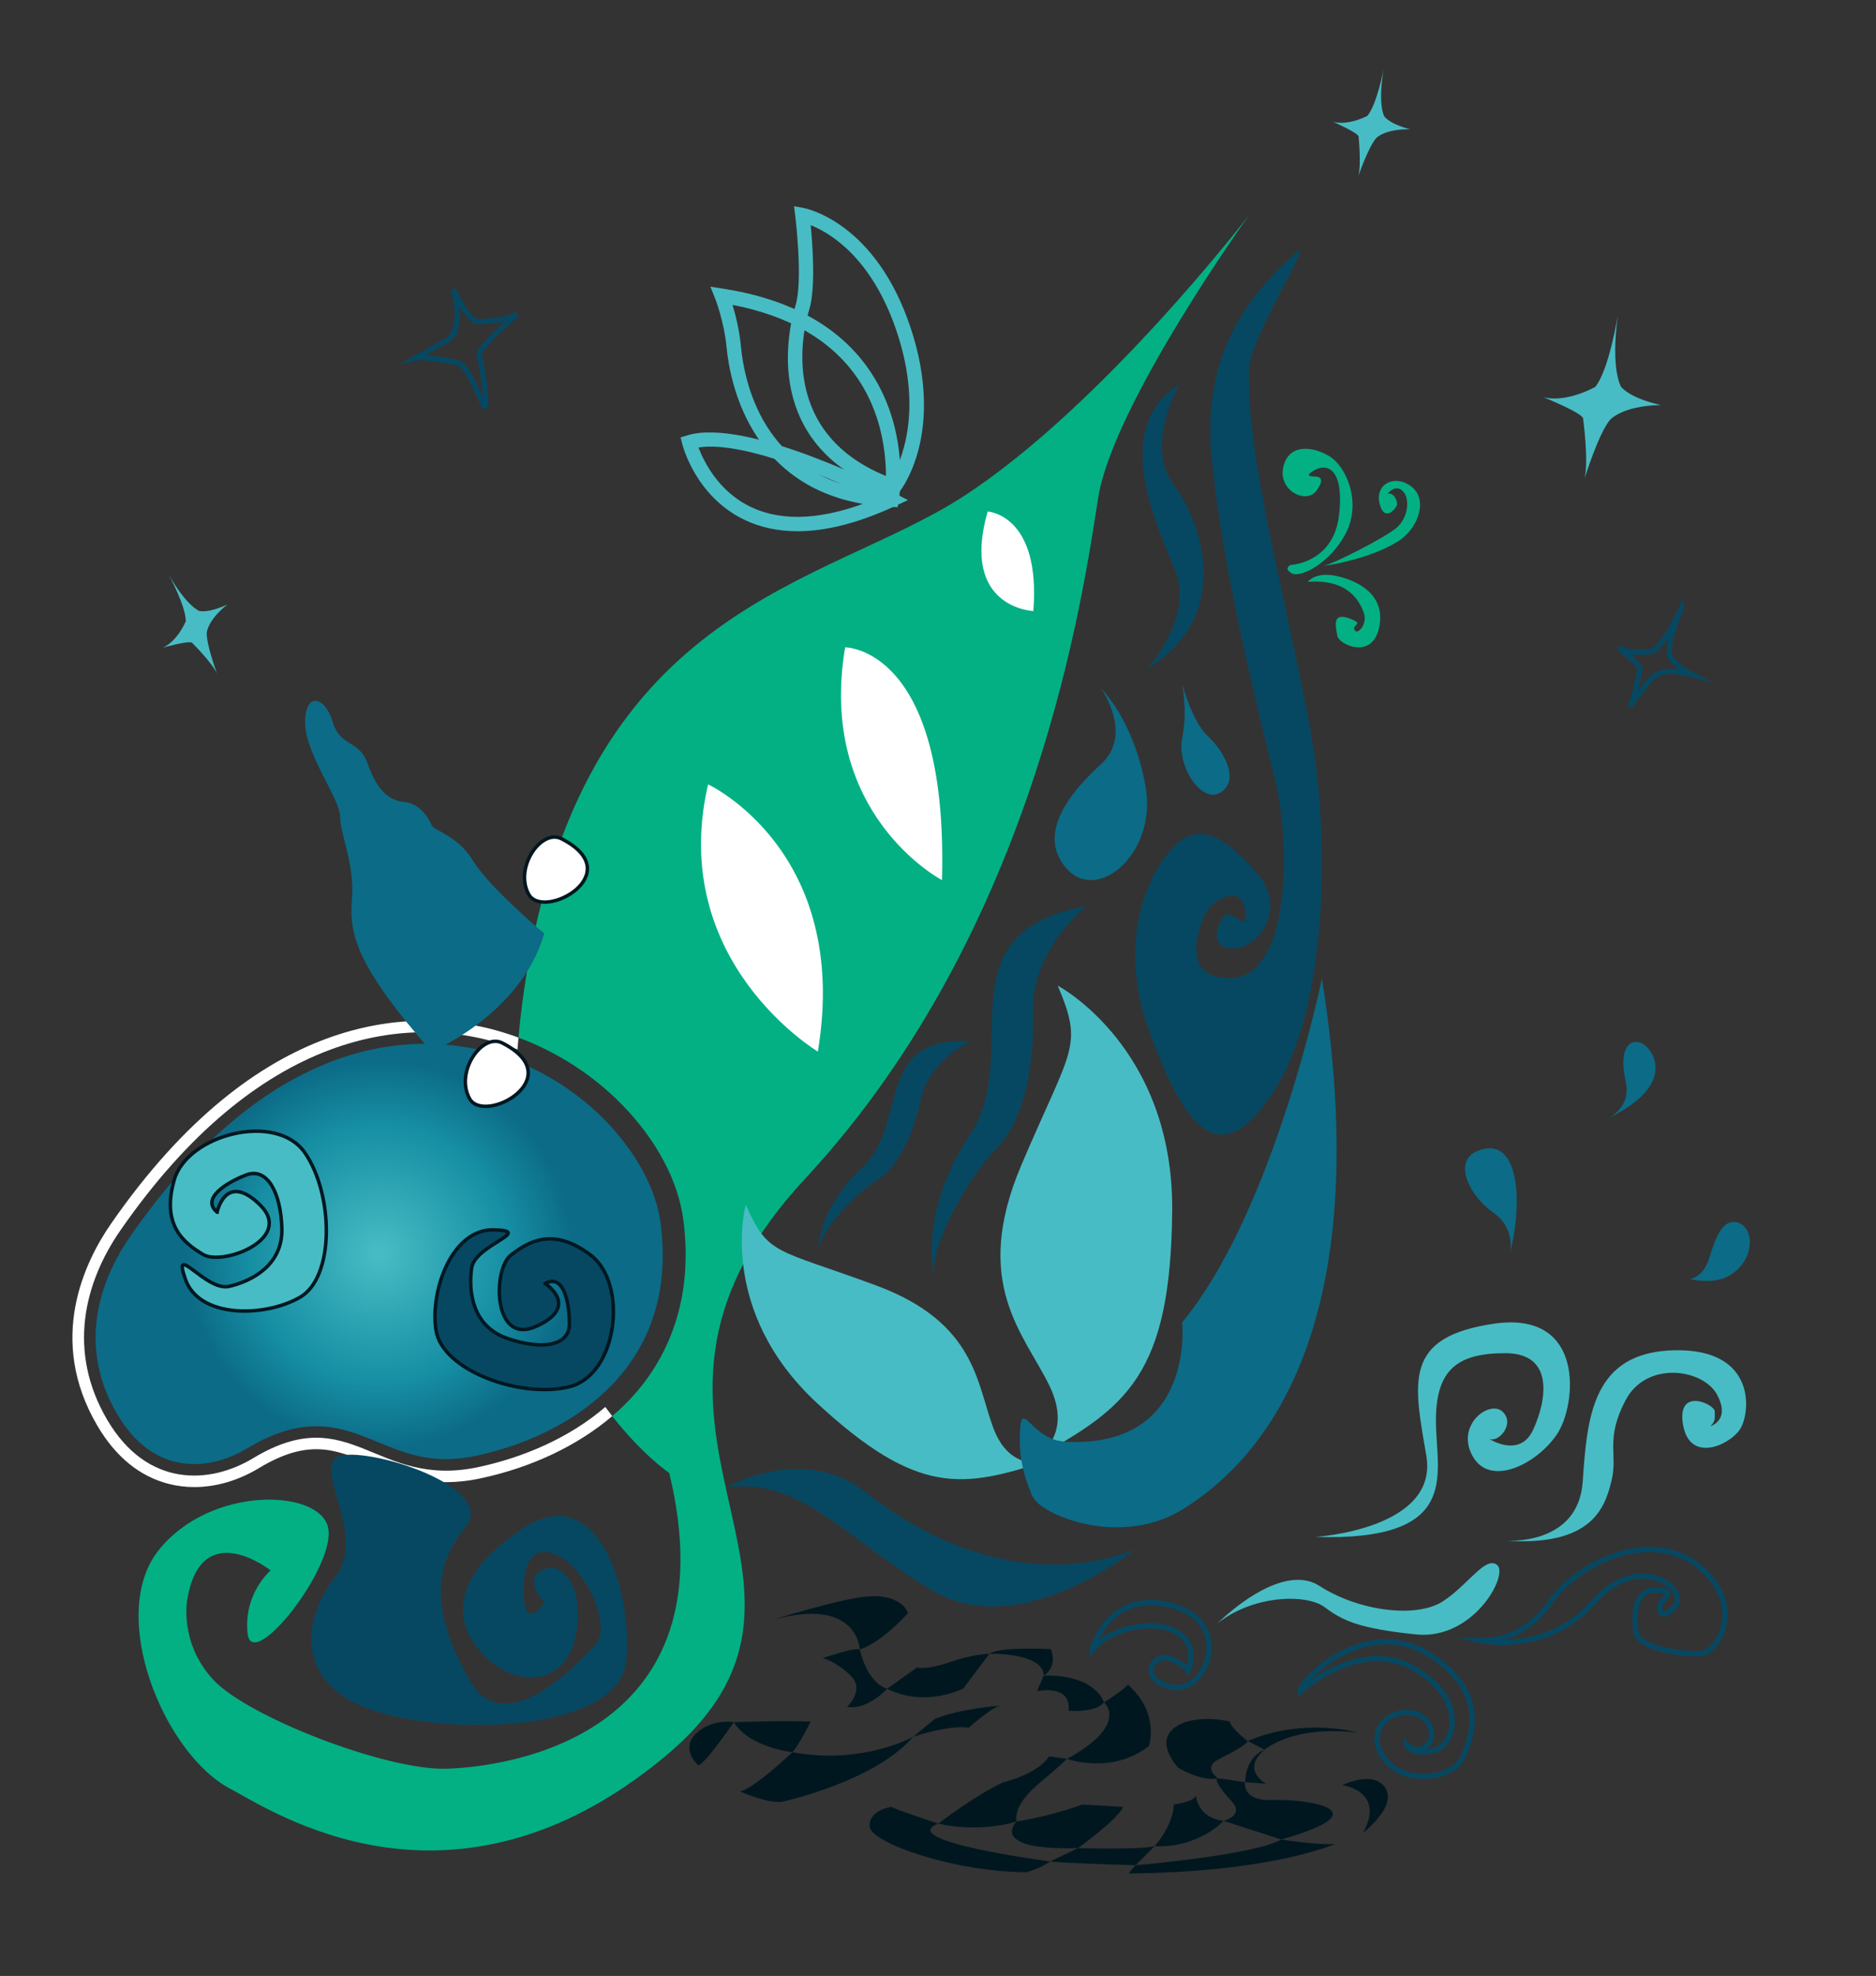 <?xml version="1.0" encoding="UTF-8"?><svg id="Color1" xmlns="http://www.w3.org/2000/svg" xmlns:xlink="http://www.w3.org/1999/xlink" viewBox="0 0 1080 1137"><rect x="0" y="0" width="1080" height="1137" fill="#333333" stroke="none"/><defs><style>.cls-1,.cls-2,.cls-3{fill:none;}.cls-2{stroke:#064862;stroke-width:3px;}.cls-2,.cls-4,.cls-3{stroke-miterlimit:10;}.cls-5{fill:#011720;}.cls-6{fill:#03b083;}.cls-7,.cls-4{fill:#fff;}.cls-8{fill:#064862;}.cls-9{fill:#0c6b86;}.cls-10{fill:#48bcc4;}.cls-4,.cls-3{stroke:#011720;stroke-width:2px;}.cls-11{fill:url(#Degradado_sin_nombre_34);}</style><radialGradient id="Degradado_sin_nombre_34" cx="218.29" cy="721.54" fx="218.29" fy="721.54" r="143.66" gradientUnits="userSpaceOnUse"><stop offset="0" stop-color="#48bdc5"/><stop offset=".52" stop-color="#168ea3"/><stop offset=".78" stop-color="#0c6b87"/><stop offset=".99" stop-color="#0c6b87"/></radialGradient></defs><path class="cls-1" d="m69.35,707.93c-21.06,30.38-30.66,69.83-7.66,109,22.99,39.17,59.06,37.21,84.05,22.14,56.46-34.06,70.09,17.88,129.7,5.11,25.83-5.54,52.26-16.72,73.03-34.58-27.14-36.88-58.11-102.6-50.54-205.72-63-24.17-149.8-9.58-228.58,104.05Z"/><path class="cls-6" d="m554.74,285.55c-80.05,51.95-215.45,61.31-251.21,272.5-2.29,13.55-3.95,26.54-5.05,39,22.26,8.27,42.98,21.6,59.59,38.58,19.91,20.35,32.47,44.01,35.38,66.62,5.21,40.58-5.51,76.26-31.02,103.18-3.1,3.28-6.46,6.41-9.99,9.41,17.73,22.65,32.84,32.73,32.84,32.73,36.73,151.99-93.72,169.33-128.63,170.18-34.91.85-114.27-29.95-133.94-51.26-19.84-21.5-14.88-46.3-14.88-46.3,8.27-47.95,47.95-16.54,47.95-16.54,0,0-15.78,13.39-13.23,36.38s51.41-39.04,46.3-61.18c-5.11-22.14-67.76-24.24-97.56,13.23-29.8,37.47,3.31,117.4,41.34,137.25,23.05,12.03,127.07,83.15,249.69-18.19,122.63-101.34-52.39-189.11,81.3-333.02,133.7-143.91,160.09-338.07,168.61-391.72,8.52-53.65,86.86-162.65,86.86-162.65,0,0-84.3,109.85-164.35,161.8Z"/><path class="cls-7" d="m275.43,844.18c-59.61,12.77-73.23-39.17-129.7-5.11-24.99,15.07-61.05,17.03-84.05-22.14-22.99-39.17-13.4-78.62,7.66-109,78.77-113.62,165.57-128.21,228.58-104.05.17-2.26.35-4.53.55-6.83-5.67-2.11-11.44-3.9-17.27-5.32-44.52-10.86-131.94-10.69-217.29,112.42-15.39,22.2-36.88,66.8-7.93,116.12,10.59,18.04,24.47,29.35,41.24,33.61,4.77,1.21,9.69,1.81,14.67,1.81,12.43,0,25.26-3.73,37.26-10.96,28.38-17.12,43.87-10.73,63.49-2.63,16.66,6.88,35.55,14.68,64.18,8.54,29.4-6.3,55.73-18.84,75.63-35.79-1.31-1.68-2.64-3.44-3.98-5.25-20.77,17.85-47.2,29.04-73.03,34.58Z"/><path class="cls-8" d="m745.07,146.32c-17.15,16.14-53.65,49.39-47.69,114.96,5.96,65.57,27.25,149.02,36.62,187.34,9.37,38.32,8.52,112.41-24.7,114.11-33.21,1.7-17.5-36.04-12.58-41.01,4.92-4.97,18.37-12.27,20.16,2.45s-7.58-3.16-12.68,3.65c-5.11,6.81-6.81,18.73,6.81,17.88,13.63-.85,29.87-22.63,13.23-42.4-16.64-19.77-30.26-28.28-43.04-20.62-12.77,7.66-41.73,49.39-19.59,110.7,22.14,61.31,42.58,79.2,71.53,34.91,28.95-44.28,34.06-137.1,21.29-207.78-12.77-70.68-37.46-159.34-35.34-208.21.85-19.59,40.45-79.62,25.97-66Z"/><path class="cls-2" d="m628.74,949.37s9.34-35.25,45.87-25.48c36.52,9.77,19.54,51.37,0,46.92-19.54-4.45-11.04-18.89-2.55-16.77s11.89,7.22,11.89,7.22c0,0,6.79-14.01-6.37-22.08-13.17-8.07-39.07-2.12-48.84,10.19Z"/><path class="cls-10" d="m757,884.4s71.35-4.25,64.13-46.72c-7.22-42.47-13.59-68.37,39.07-76.02,52.66-7.64,47.56,46.72,36.1,63.7-11.47,16.99-38.22,30.58-48.41,12.74-10.19-17.84,9.34-32.7,16.99-25.91,7.64,6.79-2.12,18.26-7.64,15.71,0,0,17.69,11.58,25.41-5.25,7.72-16.83,12.39-44.01-16.07-44.01s-40.35,10.19-39.92,40.35c.42,30.15,14.44,67.95-69.65,65.4Z"/><path class="cls-10" d="m866.57,886.52s42.04,3.4,44.59-33.97c2.55-37.37,5.52-74.74,53.09-75.59,47.56-.85,43.53,36.76,37.26,45.77-6.26,9.01-28.77,19.2-32.59-2.88-3.82-22.08,18.26-11.89,18.26-7.64s.42,5.52-2.55,8.49c0,0,11.89-3.4,3.82-18.26-8.07-14.86-40.56-19.56-52.56,3.17-11.99,22.73-4.35,30.8-8.17,46.51-3.82,15.71-11.47,37.8-61.15,34.4Z"/><path class="cls-10" d="m700.94,934.09s35.83-36.23,58.69-21.51c22.85,14.72,55.85,18.57,70.78,9,14.93-9.57,24.7-26.56,31.49-21.03s-13.59,43.32-46.72,39.92c-33.13-3.4-42.47-8.07-52.66-15.71-10.19-7.64-40.77-7.22-61.58,9.34Z"/><path class="cls-2" d="m851.7,943.85s23.38,2.95,40.57-21.67c17.19-24.62,60.08-42.88,86.41-20.37,26.33,22.51,10.19,47.56,2.12,49.26-8.07,1.7-37.8-1.7-39.07-12.32-1.27-10.62-.42-23.78,11.04-23.78s6.23,3.37,3.75,7.21c-2.48,3.83-.78,11.48,7.72,2.14,8.49-9.34-20.48-32.72-47.19-2.14-26.71,30.59-65.35,21.67-65.35,21.67Z"/><path class="cls-2" d="m748.5,973.16s34.4-31,65.4-13.17c31,17.84,23.41,42.92,13.19,46.73-10.22,3.81-17.44-.86-17.44-2.98,0,0,6.37,6.79,12.32,0,5.95-6.79-.42-19.54-14.01-18.26-13.59,1.27-21.23,15.29-9.34,28.45,11.89,13.17,37.8,9.34,43.32-2.55,5.52-11.89,15.36-38.24-20.14-59.89-35.5-21.65-72.87,14.87-73.3,21.67Z"/><path class="cls-6" d="m743.16,325.07s24.44-.97,27.7-28.61c3.26-27.64-7.66-31.85-17.26-23.74,0,0-.7,1.39,2.05,1.43s8.12-.08,2.33,8.08-22.05.27-19.28-13.1c2.77-13.37,15.81-12.86,26.17-6.88,10.36,5.98,18.97,26.69,10.09,44.24-8.88,17.56-26.41,26.34-31.39,23.36-4.99-2.98-.4-4.8-.4-4.8Z"/><path class="cls-6" d="m752.89,334.8s4.42-6.21,17.07-3.26c12.65,2.95,28.05,11.17,23.94,29.76-4.1,18.59-23.24,9.56-24.04,4.48-.8-5.08-3.2-13.57,6.61-10.03,9.81,3.54,1.79,3.24,3.27,6.65s7.89-3.04,5.32-9.99-9.29-19.37-32.18-17.6Z"/><path class="cls-6" d="m761.99,325.64s25.83-3.39,42.94-14.19c11.62-7.33,17.39-24.06,7.58-31.49-9.82-7.43-21.11-1.19-18.29,9.88,2.82,11.07,9.46,2.76,10,.71s-1.76-7.54-5.54-6.38c0,0,4.75-5.95,9.02-1.48,4.27,4.46,3,15.73-4.29,21.49-7.28,5.76-35.28,20.04-41.41,21.47Z"/><path class="cls-9" d="m868.97,722.4s4.58-15.04-9.37-24.7c-13.94-9.65-25.55-32.36-5.11-36.62,20.44-4.26,22.14,32.36,14.48,61.31Z"/><path class="cls-9" d="m922.62,644.91s17.18-5.54,13.27-22.78,1.2-24.05,8.01-22.35c6.81,1.7,24.7,24.7-21.29,45.13Z"/><path class="cls-9" d="m972.86,736.03s7.66-.85,11.07-11.92c3.41-11.07,7.66-23.84,17.03-20.44,9.37,3.41,9.37,22.14-5.96,30.66-8.96,4.98-22.14,1.7-22.14,1.7Z"/><path class="cls-10" d="m595.62,839.07s22.99-11.92,8.52-41.73c-14.48-29.8-45.13-58.76-16.18-126.88,28.95-68.13,35.97-67.83,20.96-103.32,0,0,66.75,35.19,65.9,129.71-.85,94.52-26.4,113.26-79.2,142.21Z"/><path class="cls-10" d="m602.21,840.71s-20.4,7.15-30.23-18.7c-9.83-25.85-9.89-61.05-67.86-82.44-57.97-21.38-61.81-16.95-74.79-46.38,0,0-16.8,60.71,41.14,114.28,57.94,53.57,83.95,48.76,131.75,33.24Z"/><path class="cls-9" d="m761.03,563.1s-27.5,133.75-80.49,197.83c0,0,7.9,73.14-68.1,68.61,0,0-1.62-.35-3.91-.7-16.52-4.34-20.63-24-21.42-3.4-.55,14.19,3.11,25.58,5.8,31.93.62,2.03,1.5,3.92,2.72,5.54,7.66,10.22,51.09,27.25,86.01,5.11,34.91-22.14,113.67-89.54,79.4-304.92Z"/><path class="cls-8" d="m538.32,737.09s-11.13-37.05,20.1-84.2c31.23-47.15-18.16-116.12,67-131.45,0,0-31.62,24.62-30.71,60.42.91,35.8-6.76,64.76-21.23,79.23-14.48,14.48-40.5,57.47-35.15,76Z"/><path class="cls-8" d="m470.85,721.8s-1.35-25.06,25.54-50c26.89-24.94,6.3-75.97,62.31-72.62,0,0-23.69,10.69-28.59,33.39-4.9,22.7-14.15,39.78-25.49,46.7-11.34,6.91-34.31,30.03-33.77,42.53Z"/><path class="cls-9" d="m633.94,396.25s18.73,26.23,0,43.34c-18.73,17.12-37.47,40.96-19.59,60.55,17.88,19.59,51.95-9.37,45.13-47.69-6.81-38.32-25.55-56.2-25.55-56.2Z"/><path class="cls-9" d="m680.54,393.6c.24,1.8,3.17,15.72,0,31.33-3.17,15.61,11.22,38.34,22.38,30.93,11.16-7.41,1.32-24.02-7.66-32.36-8.98-8.34-14.71-29.9-14.71-29.9Z"/><path class="cls-8" d="m660.37,384.92s27.21-29.54,16.14-56.79c-11.07-27.25-37.28-82.2,2.65-107.09,0,0-20.53,34.71-3.5,57.7,17.03,22.99,34.14,76.12-15.29,106.18Z"/><path class="cls-7" d="m594.89,351.62s-42.26-1.66-26.3-57.28c0,0,30.68,1.58,26.3,57.28Z"/><path class="cls-7" d="m542.29,506.44s-72.01-37.64-55.75-133.95c0,0,59.48-.26,55.75,133.95Z"/><path class="cls-7" d="m470.84,605.1s-86.82-51.83-63.2-153.76c0,0,82.34,38.16,63.2,153.76Z"/><path class="cls-10" d="m516.76,291.84l-3.64-.16c-80.08-3.57-92.8-70.97-94.8-91.54-1.51-15.56-6.59-28.3-6.64-28.43l-2.72-6.75,7.19,1.12c37.87,5.89,65.83,21.08,83.12,45.15,25.03,34.86,18.41,75.31,18.11,77.02l-.62,3.59Zm-95.06-116.4c1.72,5.61,3.91,14.18,4.85,23.91,2.3,23.78,15.04,78.84,83.11,83.85.93-10.39,1.71-40.99-17.17-67.22-14.91-20.72-38.71-34.33-70.79-40.54Z"/><path class="cls-10" d="m516.19,284.96l-2.77-.96c-76.2-26.4-59.55-94.8-55.44-108.24,4.38-14.32-.1-51.12-.15-51.49l-.69-5.61,5.56,1.04c1.68.31,41.36,8.38,61.49,68.75,20.06,60.19-5.08,92.86-6.16,94.22l-1.82,2.3Zm-49.48-155.39c1.13,11.67,2.91,36.37-.83,48.6-3.67,11.99-18.34,72.28,47.24,96.93,4.96-8.25,18.8-37.26,3.21-84.04-14.32-42.97-38.68-57.14-49.62-61.49Z"/><path class="cls-10" d="m459.09,305.68c-11.19,0-21.39-2.19-30.55-6.59-28.02-13.45-35.47-42.4-35.77-43.62l-.94-3.79,3.74-1.15c34.43-10.59,116.19,31.56,119.65,33.36l7.47,3.88-7.64,3.54c-20.7,9.58-39.41,14.38-55.95,14.38Zm-56.97-48.19c2.96,7.85,11.38,25.26,30.08,34.19,18.64,8.9,42.61,7.43,71.32-4.36-20.21-9.75-74.2-34.07-101.4-29.83Z"/><path class="cls-9" d="m248.44,605.1s51.26-21.08,64.88-67.92c0,0-31.51-26.4-40.88-41.73-9.37-15.33-22.47-16.97-24.01-20.83-1.54-3.86-6.65-12.38-16.02-13.23-9.37-.85-15.87-8.1-20.71-21.93-4.84-13.83-15.91-9.58-20.16-24.05-4.26-14.48-15.63-17.88-15.91,0s20.16,44.28,20.16,54.5,8.52,27.25,6.81,47.69c-1.7,20.44,3.08,38.75,45.82,87.5Z"/><path class="cls-4" d="m323.21,482.62c-11.61-5.9-27.34,16.67-18.82,32,8.52,15.33,58.08-12.05,18.82-32Z"/><path class="cls-8" d="m192.98,839.07c-10.46,9.44,18.04,45.55,0,68.34-18.04,22.78-24.34,60.34,19.69,76.05,44.03,15.71,144.51,14,147.92-28.57,3.41-42.58-17.63-102.67-58.63-76.03-41,26.64-42.56,53.07-24.32,72.64,18.24,19.57,45.82,18.81,52.89-6.78,7.07-25.59-4-46.88-17.2-41.77s0,19.25,0,19.25c0,0-9.54,14.14-11.37,0-1.83-14.14.55-35.05,18.09-27.58,17.54,7.48,32.66,41.28,22.55,52.06-10.11,10.77-52.26,56.07-72.49,19.8-20.23-36.28-22.53-63.16-2.22-87.61,20.31-24.45-64.54-49.15-74.91-39.78Z"/><path class="cls-11" d="m278.08,604.59c-41.22-10.05-122.44-9.51-203.29,107.11-13.59,19.6-32.62,58.91-7.4,101.88,8.73,14.88,19.87,24.13,33.08,27.48,17.85,4.53,33.88-2.86,41.84-7.66,34.1-20.57,55.08-11.91,75.37-3.53,15.61,6.44,31.74,13.11,56.36,7.83,32.03-6.86,60.01-21.55,78.78-41.37,23-24.28,32.26-55.36,27.5-92.39-4.85-37.77-44.42-85.26-102.25-99.36Z"/><path class="cls-8" d="m314.1,738.58s20.33,13.02-4.97,24.56c-25.3,11.54-25.3-32.71-14.82-40.86,10.48-8.15,24.59-16.3,46.06,0,21.47,16.3,15.65,68.69-12.3,75.68-27.94,6.99-73.35-9.31-76.84-32.6-3.49-23.29,9.57-58.31,33.31-57.68,23.74.63-10.87,8.49-12.78,22.02s.42,33.33,20.22,40.32c19.79,6.99,36.09,4.66,36.09-8.15s-3.49-29.11-13.97-23.29Z"/><path class="cls-10" d="m125.25,697.52s4.85-23.65,24.7-4.18c19.85,19.47-21.44,35.36-32.81,28.51-11.37-6.85-24.05-17.09-16.55-42.99,7.5-25.89,58.49-39.28,75.05-15.71,16.56,23.57,17.66,71.8-2.82,83.43-20.48,11.62-57.86,12.02-65.8-10.36-7.94-22.38,11.82,7.1,25.14,4.01,13.32-3.09,30.95-12.37,30.36-33.35s-8.62-35.36-20.57-30.76c-11.95,4.6-25.91,13.72-16.71,21.4Z"/><path class="cls-10" d="m97.27,330.93s9.87,18.23,9.68,26.59c0,0-4.76,11.47-13.21,15.13,0,0,14.89-4.16,16.79-2.83,0,0,11.32,11.19,14.39,17.69,0,0-6.06-16.22-5.9-23.29,0,0,.16-7.07,11.95-16.45,0,0-9.75,4.92-16.16,3.81,0,0-7.02-2.41-17.54-20.66Z"/><path class="cls-10" d="m931.32,181.74s-4.97,31-12.91,40.86c0,0-16.3,9.37-29.82,5.98,0,0,21.71,8.74,22.77,12.09,0,0,3.26,23.88.94,34.52,0,0,7.69-25.06,14.41-33.4,0,0,6.72-8.34,29.53-8.72,0,0-16.25-3.09-22.92-10.34,0,0-6.2-9.38-1.99-40.99Z"/><path class="cls-2" d="m258.42,195.24s9.12-8.01,2.39-28.75c0,0,9.18,19.83,15.21,18.54,0,0,15.78-.25,21.68-4.29,0,0-23.39,19.79-21.88,23.87s5.06,28.79,3.42,29.39c-1.64.6-8.73-23.63-15.82-25.24,0,0-18.2-4-24.22-2.71l19.23-10.82Z"/><path class="cls-10" d="m796.51,40s-3.92,20.36-9.37,26.7c0,0-10.95,5.85-19.81,3.33,0,0,14.15,6.22,14.78,8.45,0,0,1.66,15.83-.09,22.8,0,0,5.59-16.38,10.2-21.75,0,0,4.61-5.37,19.67-5.14,0,0-10.66-2.38-14.92-7.3,0,0-3.9-6.32-.47-27.1Z"/><path class="cls-2" d="m967.62,351s-8.9,18.73-15.76,23.5c0,0-12.07,2.92-20.01-1.74,0,0,12.14,9.57,12.19,11.88,0,0-2.36,15.74-5.8,22.05,0,0,9.52-14.46,15.32-18.5,0,0,5.8-4.04,20.33-.05,0,0-9.73-4.97-12.61-10.8,0,0-2.19-7.09,6.34-26.35Z"/><path class="cls-4" d="m289.14,600.14c-11.61-5.9-27.34,16.67-18.82,32,8.52,15.33,58.08-12.05,18.82-32Z"/><path class="cls-8" d="m418.7,855.71s44.09-25.72,80.75,3.68c36.66,29.39,95.74,54.87,153.84,32.21,0,0-66.14,54.17-117.29,23.2-51.15-30.97-74.3-64.05-117.29-59.09Z"/><path class="cls-5" d="m473.67,954.07s18.41-6.38,21.33-4.92c0,0,3.65,18.59,15.68,22.6,0,0-11.2,12.46-23.1,10.42,0,0,10.59-9.64,2.26-17.87-8.33-8.23-16.16-10.23-16.16-10.23Z"/><path class="cls-5" d="m466.72,990.63s-6.9,13.81-10.55,17.61c0,0-24.76-2.63-33.71-17.28,0,0,25.27-.96,44.26-.33Z"/><path class="cls-5" d="m456.17,1008.24s-21.16,20.27-30.09,22.61c0,0,16.09,7.22,24.36,5.87,0,0,53.02-11.46,75.31-37.39,0,0-29.12,16.42-69.58,8.91Z"/><path class="cls-5" d="m422.46,990.96s-17.04,24.83-20.47,24.78c0,0-10.51-8.95-1.5-17.99,9.01-9.04,21.97-6.79,21.97-6.79Z"/><path class="cls-5" d="m525.75,999.33s20.29-6.8,32.04-5.25c0,0,13.32-11.81,18-12.6,0,0-21.93,1.4-37.61,7.59l-12.44,10.26Z"/><path class="cls-5" d="m554.6,971.57s-21.51,11.3-43.93.18l17.37-12.36s4.42,1.92,18.77-2.98c14.35-4.89,22.83-4.82,22.83-4.82l-15.04,19.98Z"/><path class="cls-5" d="m522.73,928.22s-14.79,16.74-27.74,20.93c0,0-1.1-30.81-50.41-16.95,0,0,38.28-12.22,54.83-13.58,16.54-1.36,22.44,6.36,23.32,9.61Z"/><path class="cls-5" d="m600.91,964.12l-3.94,9.02s19.96-4.36,18.15,11.26c0,0,15.32,1.4,20.43-4.8,0,0-4.37-16-34.63-15.47Z"/><path class="cls-5" d="m635.54,979.59s15.13,12.47-21.24,32.49c0,0,25.55,9.38,47.09-7.36,0,0,6.61-18.63-11.99-35.37,0,0-3.29,3.68-13.86,10.24Z"/><path class="cls-5" d="m614.3,1012.08s-6.11,5.79-14.49,12.72c-8.39,6.93-16.04,15.31-14.58,23.33,0,0-20.14,6.8-45.07,1.21,0,0,21.05-16.17,37.07-23.64,0,0,20.2-4.8,26.68-15.07l10.39,1.44Z"/><path class="cls-5" d="m540.16,1049.34s-25.05-8.25-27-9.65c0,0-13.24,1.88-12.52,11.35.73,9.48,49.14,26.25,90.37,26.25,0,0,7.33-1.82,13.53-6.2,0,0-89.59-11.61-64.39-21.76Z"/><path class="cls-5" d="m585.23,1048.13s-17.13,16.77,35.36,15.31c0,0,23.76-17.16,25.92-23.71l-23.38-1.37s-17.48,6.49-37.9,9.77Z"/><path class="cls-5" d="m604.55,1071.1l16.04-7.66s34.27,1.09,44.11-1.09l-10.94,10.94s-40.1-1.09-49.22-2.19Z"/><path class="cls-5" d="m664.7,1062.35s10.76-11.88,11.03-23.99c0,0,11.84-1.58,12.8-5.2,0,0,.55,12.76,15.88,14.59,0,0-14.2,15.69-39.72,14.59Z"/><path class="cls-5" d="m649.66,1078l4.1-4.71s67.6-5.7,83.84-14.79c0,0,20.84,3.27,30.93,2.56,0,0-36.39,16.38-118.87,16.95Z"/><path class="cls-5" d="m737.6,1058.5l-33.18-10.74s12.26-3.11,4.68-11.21c-7.58-8.1-10.13-13.2-7.94-13.2s15.68,2.19,15.68,2.19c0,0-2.19,10.94,15.68,10.21,17.86-.73,65.59,5.42,5.09,22.76Z"/><path class="cls-5" d="m716.83,1025.53l12.04.83s-14.79-7.67-.84-19.56c0,0-10.84,3.42-11.2,18.73Z"/><path class="cls-5" d="m701.16,1023.34s-8.75-6.27,0-10.79c8.75-4.52,16.41-8.53,17.13-10.72,0,0-10.03-7.68-10.3-11.31,0,0-20.75-4.91-32.02,3.75-11.27,8.66,2.32,22.97,2.32,22.97,0,0,13.02,7.93,22.87,6.11Z"/><path class="cls-5" d="m718.29,1001.83l9.74,4.96s16.22-14.32,53.73-9.82c0,0-31.39-8.99-63.47,4.86Z"/><path class="cls-5" d="m772.77,1027.23s25.23,3.29,11.87,27.46c0,0,20.05-15.31,12.8-26.07-6.86-10.18-24.51-1.51-24.67-1.39Z"/><path class="cls-5" d="m569.64,951.59s30.9-.76,31.26,12.53c0,0,8.15-4.28,4.08-15.19,0,0-29.41-1.65-35.34,2.66Z"/><path class="cls-3" d="m313.85,738.57s20.33,13.02-4.97,24.56c-25.3,11.54-25.3-32.71-14.82-40.86,10.48-8.15,24.59-16.3,46.06,0,21.47,16.3,15.65,68.69-12.3,75.68-27.94,6.99-73.35-9.31-76.84-32.6-3.49-23.29,9.57-58.31,33.31-57.68,23.74.63-10.87,8.49-12.78,22.02s.42,33.33,20.22,40.32c19.79,6.99,36.09,4.66,36.09-8.15s-3.49-29.11-13.97-23.29Z"/><path class="cls-3" d="m124.99,697.5s4.85-23.65,24.7-4.18c19.85,19.47-21.44,35.36-32.81,28.51-11.37-6.85-24.05-17.09-16.55-42.99,7.5-25.89,58.49-39.28,75.05-15.71,16.56,23.57,17.66,71.8-2.82,83.43-20.48,11.62-57.86,12.02-65.8-10.36-7.94-22.38,11.82,7.1,25.14,4.01,13.32-3.09,30.95-12.37,30.36-33.35-.59-20.98-8.62-35.36-20.57-30.76-11.95,4.6-25.91,13.72-16.71,21.4Z"/></svg>
